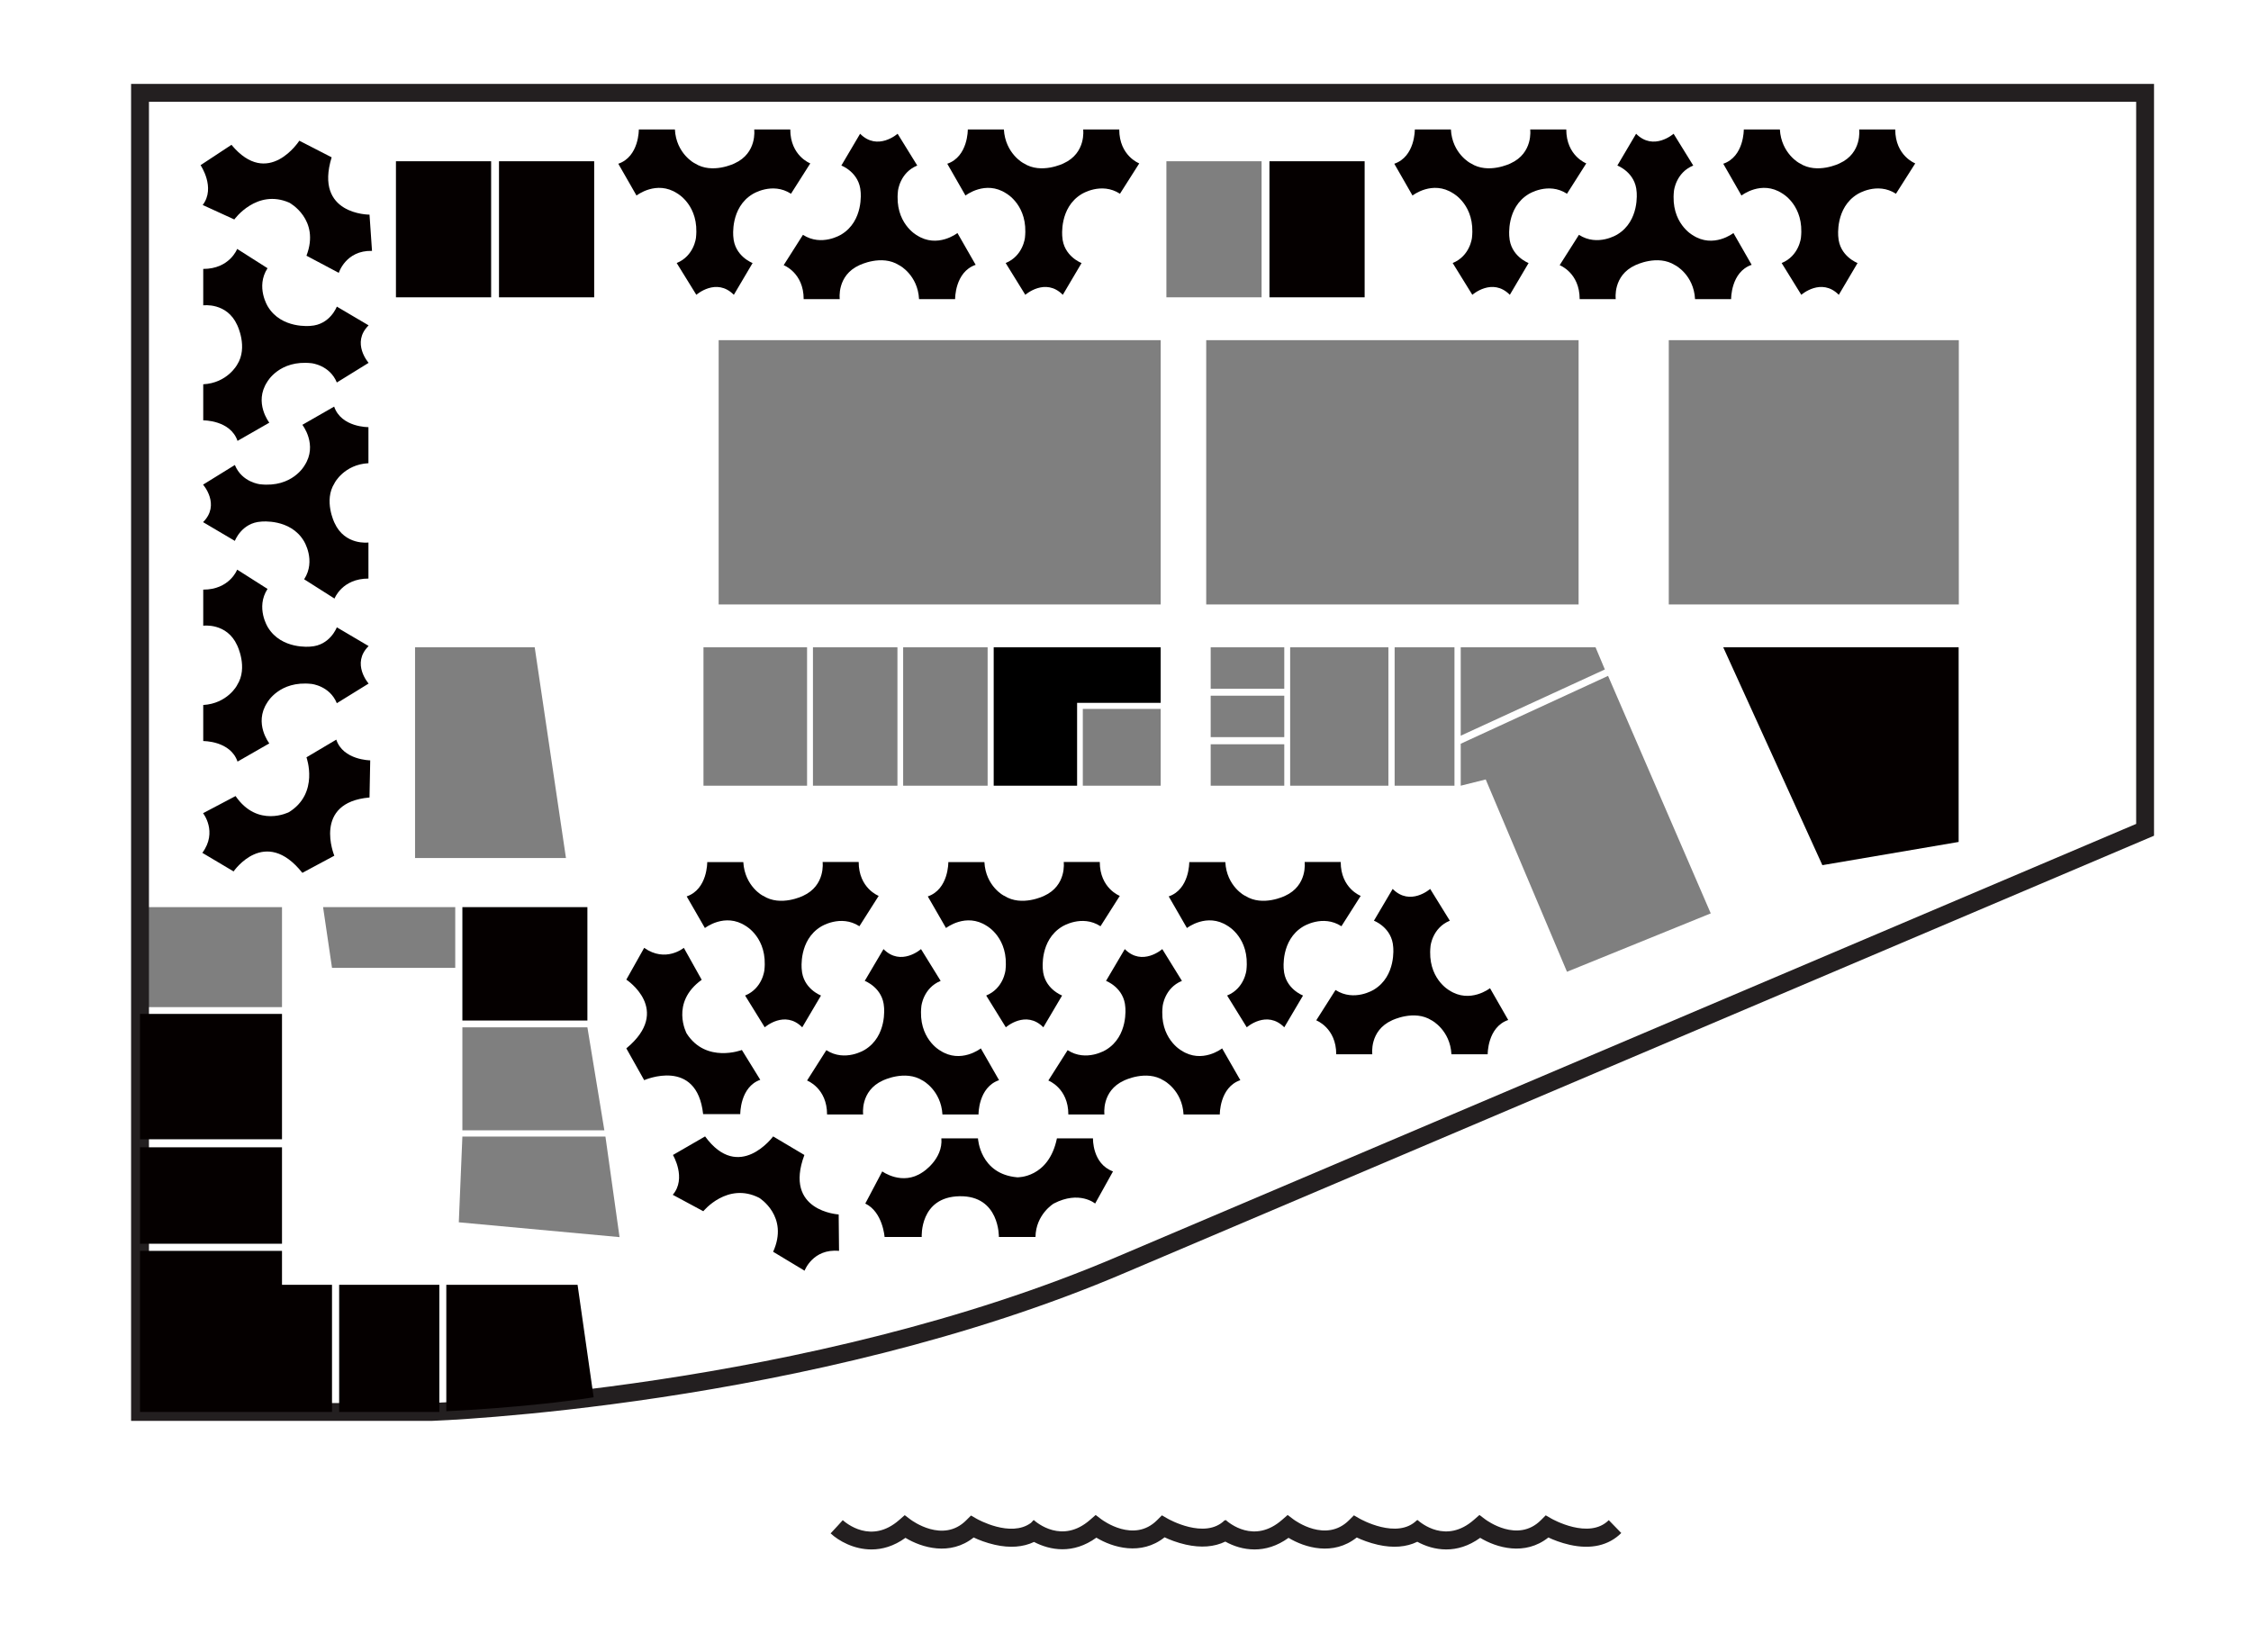 <?xml version="1.0" encoding="utf-8"?>
<!-- Generator: Adobe Illustrator 21.1.0, SVG Export Plug-In . SVG Version: 6.00 Build 0)  -->
<svg version="1.1" id="Level_A" xmlns="http://www.w3.org/2000/svg" xmlns:xlink="http://www.w3.org/1999/xlink" x="0px" y="0px"
	 viewBox="0 0 1260.4 925" style="enable-background:new 0 0 1260.4 925;" xml:space="preserve">
<style type="text/css">
	.st0{fill:#7F7F7F;}
	.st1{fill:#231F20;}
	.st2{fill:none;stroke:#231F20;stroke-width:10;stroke-miterlimit:10;}
	.st3{fill:#050000;}
</style>
<g id="nopointer-stuff">
	<g id="offices">
		<rect id="x20" x="653.1" y="90.3" class="st0" width="53.3" height="76.2"/>
		<polygon id="x19" class="st0" points="81.4,508 157.9,508 157.9,564 78.4,564 78.4,508 		"/>
		<polygon id="x18" class="st0" points="232.4,362.5 232.4,480.5 316.9,480.5 299.4,362.5 		"/>
		<polygon id="x17" class="st0" points="180.9,508 185.9,542 254.9,542 254.9,508 		"/>
		<polygon id="x16" class="st0" points="258.9,575.3 258.9,633 338.4,633 328.9,575.3 		"/>
		<polygon id="x15" class="st0" points="258.9,636.5 256.9,684.5 346.9,692.8 339,636.5 		"/>
		<rect id="x14" x="393.9" y="362.5" class="st0" width="58" height="77.5"/>
		<rect id="x13" x="455.2" y="362.5" class="st0" width="47.3" height="77.5"/>
		<rect id="x12" x="505.7" y="362.5" class="st0" width="47.3" height="77.5"/>
		<rect id="x11" x="722.4" y="362.5" class="st0" width="55" height="77.5"/>
		<rect id="x10" x="780.9" y="362.5" class="st0" width="33.5" height="77.5"/>
		<rect id="x9" x="677.9" y="362.5" class="st0" width="41.2" height="23.2"/>
		<rect id="x8" x="677.9" y="389.6" class="st0" width="41.2" height="23.2"/>
		<rect id="x7" x="677.9" y="416.8" class="st0" width="41.2" height="23.2"/>
		<rect id="x6" x="606.3" y="397" class="st0" width="43.6" height="43"/>
		<polygon id="x5" class="st0" points="817.9,362.5 893.4,362.5 898.6,374.9 817.9,412 		"/>
		<polygon id="x4" class="st0" points="831.9,436.5 877.4,544.2 957.9,511.5 900.4,378.5 817.9,416.5 817.9,440 		"/>
		<polygon id="x3" class="st0" points="402.4,193.3 402.4,338.5 649.9,338.5 649.9,190.5 402.4,190.5 		"/>
		<polygon id="x2" class="st0" points="675.4,193.3 675.4,338.5 883.9,338.5 883.9,190.5 675.4,190.5 		"/>
		<polygon id="x1" class="st0" points="934.4,193.3 934.4,338.5 1096.8,338.5 1096.8,190.5 934.4,190.5 		"/>
	</g>
	<path id="waves" class="st1" d="M900.8,851.3c-11.1,11.1-31.8-0.7-32-0.8l-3.3-1.9l-2.7,2.7c-13,13-30.4,0.1-31.1-0.4l-3.3-2.5
		l-3.1,2.7c-15.7,13.8-29.9,1.6-31.6,0.1l0,0l0,0c0,0,0,0,0,0l-0.2,0.2l-0.1-0.1c-11.1,11.1-31.8-0.7-32-0.8l-3.3-1.9l-2.7,2.7
		c-13,13-30.4,0.1-31.1-0.4l-3.3-2.5l-3.1,2.7c-15.7,13.8-29.9,1.6-31.6,0.1l0,0l0,0c0,0,0,0,0,0l-0.3,0.3l-0.2-0.2
		c-11.1,11.1-31.7-0.7-31.9-0.8l-3.3-1.9l-2.7,2.7c-13,13-30.4,0.1-31.1-0.4l-3.3-2.5l-3.1,2.7c-15.7,13.8-30,1.5-31.6,0.1l-1.5,1.6
		c-11.4,8.5-30.1-2.1-30.3-2.2l-3.3-1.9l-2.7,2.7c-13,13-30.4,0.1-31.1-0.4l-3.3-2.5l-3.1,2.7c-15.7,13.8-29.9,1.6-31.6,0.1l0,0l0,0
		c0,0,0,0,0,0l-2.9,3.2l-3.9,4.2c4.5,4.2,13,9,22.9,9c6,0,12.5-1.8,19-6.5c9.1,5.5,25,10.3,38.2-0.2c2.7,1.3,7,3,11.9,4.1
		c8.4,1.9,15.8,1.3,21.9-1.6c4.4,2.3,9.9,4.1,15.9,4.1c6,0,12.5-1.8,19-6.5c9.1,5.5,25,10.3,38.2-0.2c2.7,1.3,7,3,11.9,4.1
		c8.5,1.9,15.9,1.3,22.1-1.7c4.5,2.5,10.1,4.4,16.4,4.4c6,0,12.5-1.8,19-6.5c9.1,5.5,25,10.3,38.2-0.2c2.7,1.3,7,3,11.9,4.1
		c8.4,1.9,15.9,1.3,22-1.7c4.4,2.4,10,4.3,16.2,4.3c6,0,12.5-1.8,19-6.5c9.1,5.5,25,10.3,38.2-0.2c2.7,1.3,7,3,11.9,4.1
		c11.9,2.7,21.9,0.4,28.9-6.6L900.8,851.3z"/>
	<path id="border" class="st2" d="M78.4,52v738.7h163.3c0,0,210.7-7.3,386.7-82.7l572.7-243.3V52H78.4z"/>
</g>
<g id="landmarks-desks">
	<polygon id="d21" class="st3" points="964.9,362.5 1020.4,484.5 1096.7,471.5 1096.7,362.5 	"/>
	<path id="d20" class="st3" d="M527.1,637.5h20.5c0,0,1,20,22,21.8c0,0,17.6,0.6,22.2-21.8h20.2c0,0-0.5,14.2,11.2,18.5l-10,18
		c0,0-8.8-7.5-23.2,0c0,0-10,6-10.2,18.7h-20.5c0,0,0.5-23.2-22-22.8s-21.2,22.8-21.2,22.8h-20.8c0,0-1-14-10.8-18.7l9.5-18
		c0,0,11.2,8.2,22.5,0.5C516.6,656.5,528.1,649.2,527.1,637.5z"/>
	<path id="d12" class="st3" d="M416.2,482.8H396c0,0,0.2,15.2-11.5,19.2l10.2,17.7c0,0,11.2-8.8,22.8-1.2c0,0,12.5,6.8,10.5,24.8
		c0,0-1,10.2-10.8,14.2l11,17.8c0,0,11.2-9.9,21,0l10.5-17.8c0,0-10.2-3.8-10.8-14.8c0,0-1.8-16.2,10.8-23.8c0,0,11-7,21.5-0.2
		l10.8-17c0,0-11.2-4.2-11.2-19h-20.2c0,0,1.8,13.2-11,19c0,0-12.5,6.2-22.2,0C427.2,501.8,417,496.3,416.2,482.8z"/>
	<path id="d13" class="st3" d="M551.2,482.8h-20.2c0,0,0.2,15.2-11.5,19.2l10.2,17.7c0,0,11.2-8.8,22.8-1.2c0,0,12.5,6.8,10.5,24.8
		c0,0-1,10.2-10.8,14.2l11,17.8c0,0,11.2-9.9,21,0l10.5-17.8c0,0-10.2-3.8-10.8-14.8c0,0-1.8-16.2,10.8-23.8c0,0,11-7,21.5-0.2
		l10.8-17c0,0-11.2-4.2-11.2-19h-20.2c0,0,1.8,13.2-11,19c0,0-12.5,6.2-22.2,0C562.2,501.8,551.9,496.3,551.2,482.8z"/>
	<path id="d14" class="st3" d="M686.1,482.8h-20.2c0,0,0.2,15.2-11.5,19.2l10.2,17.7c0,0,11.2-8.8,22.8-1.2c0,0,12.5,6.8,10.5,24.8
		c0,0-1,10.2-10.8,14.2l11,17.8c0,0,11.2-9.9,21,0l10.5-17.8c0,0-10.2-3.8-10.8-14.8c0,0-1.8-16.2,10.8-23.8c0,0,11-7,21.5-0.2
		l10.8-17c0,0-11.2-4.2-11.2-19h-20.2c0,0,1.8,13.2-11,19c0,0-12.5,6.2-22.2,0C697.1,501.8,686.8,496.3,686.1,482.8z"/>
	<path id="d16" class="st3" d="M527.7,624.1h20.2c0,0-0.2-15.2,11.5-19.2l-10.2-17.8c0,0-11.2,8.8-22.8,1.2c0,0-12.5-6.8-10.5-24.8
		c0,0,1-10.2,10.8-14.2l-11-17.8c0,0-11.2,9.9-21,0l-10.5,17.8c0,0,10.2,3.8,10.8,14.8c0,0,1.8,16.2-10.8,23.8c0,0-11,7-21.5,0.2
		l-10.8,17c0,0,11.2,4.2,11.2,19h20.2c0,0-1.8-13.2,11-19c0,0,12.5-6.2,22.3,0C516.7,605.1,526.9,610.6,527.7,624.1z"/>
	<path id="d17" class="st3" d="M662.7,624.1H683c0,0-0.2-15.2,11.5-19.2l-10.2-17.8c0,0-11.2,8.8-22.8,1.2c0,0-12.5-6.8-10.5-24.8
		c0,0,1-10.2,10.8-14.2l-11-17.8c0,0-11.2,9.9-21,0l-10.5,17.8c0,0,10.2,3.8,10.8,14.8c0,0,1.8,16.2-10.8,23.8c0,0-11,7-21.5,0.2
		l-10.8,17c0,0,11.2,4.2,11.2,19h20.2c0,0-1.8-13.2,11-19c0,0,12.5-6.2,22.2,0C651.7,605.1,662,610.6,662.7,624.1z"/>
	<path id="d18" class="st3" d="M812.7,590.4H833c0,0-0.2-15.2,11.5-19.2l-10.2-17.8c0,0-11.2,8.8-22.8,1.2c0,0-12.5-6.8-10.5-24.8
		c0,0,1-10.2,10.8-14.2l-11-17.8c0,0-11.2,9.9-21,0l-10.5,17.8c0,0,10.2,3.8,10.8,14.8c0,0,1.8,16.2-10.8,23.8c0,0-11,7-21.5,0.2
		l-10.8,17c0,0,11.2,4.2,11.2,19h20.2c0,0-1.8-13.2,11-19c0,0,12.5-6.2,22.2,0C801.7,571.4,812,576.9,812.7,590.4z"/>
	<path id="d5" class="st3" d="M812.4,72.5h-20.2c0,0,0.2,15.2-11.5,19.2l10.2,17.8c0,0,11.2-8.8,22.8-1.2c0,0,12.5,6.8,10.5,24.8
		c0,0-1,10.2-10.8,14.2l11,17.8c0,0,11.2-9.9,21,0l10.5-17.8c0,0-10.2-3.8-10.8-14.8c0,0-1.8-16.2,10.8-23.8c0,0,11-7,21.5-0.2
		l10.8-17c0,0-11.2-4.2-11.2-19h-20.2c0,0,1.8,13.2-11,19c0,0-12.5,6.2-22.2,0C823.4,91.5,813.1,86,812.4,72.5z"/>
	<path id="d7" class="st3" d="M996.6,72.5h-20.2c0,0,0.2,15.2-11.5,19.2l10.2,17.8c0,0,11.2-8.8,22.8-1.2c0,0,12.5,6.8,10.5,24.8
		c0,0-1,10.2-10.8,14.2l11,17.8c0,0,11.2-9.9,21,0l10.5-17.8c0,0-10.2-3.8-10.8-14.8c0,0-1.8-16.2,10.8-23.8c0,0,11-7,21.5-0.2
		l10.8-17c0,0-11.2-4.2-11.2-19h-20.2c0,0,1.8,13.2-11,19c0,0-12.5,6.2-22.2,0C1007.6,91.5,997.4,86,996.6,72.5z"/>
	<path id="d6" class="st3" d="M949.1,167.5h20.2c0,0-0.2-15.2,11.5-19.2l-10.2-17.8c0,0-11.2,8.8-22.8,1.2c0,0-12.5-6.8-10.5-24.8
		c0,0,1-10.2,10.8-14.2l-11-17.8c0,0-11.2,9.9-21,0l-10.5,17.8c0,0,10.2,3.8,10.8,14.8c0,0,1.8,16.2-10.8,23.8c0,0-11,7-21.5,0.2
		l-10.8,17c0,0,11.2,4.2,11.2,19h20.2c0,0-1.8-13.2,11-19c0,0,12.5-6.2,22.2,0C938.1,148.5,948.4,154,949.1,167.5z"/>
	<path id="d2" class="st3" d="M377.9,72.5h-20.2c0,0,0.2,15.2-11.5,19.2l10.2,17.8c0,0,11.2-8.8,22.8-1.2c0,0,12.5,6.8,10.5,24.8
		c0,0-1,10.2-10.8,14.2l11,17.8c0,0,11.2-9.9,21,0l10.5-17.8c0,0-10.2-3.8-10.8-14.8c0,0-1.8-16.2,10.8-23.8c0,0,11-7,21.5-0.2
		l10.8-17c0,0-11.2-4.2-11.2-19h-20.2c0,0,1.8,13.2-11,19c0,0-12.5,6.2-22.2,0C388.9,91.5,378.6,86,377.9,72.5z"/>
	<path id="d4" class="st3" d="M562.1,72.5h-20.2c0,0,0.2,15.2-11.5,19.2l10.2,17.8c0,0,11.2-8.8,22.8-1.2c0,0,12.5,6.8,10.5,24.8
		c0,0-1,10.2-10.8,14.2l11,17.8c0,0,11.2-9.9,21,0l10.5-17.8c0,0-10.2-3.8-10.8-14.8c0,0-1.8-16.2,10.8-23.8c0,0,11-7,21.5-0.2
		l10.8-17c0,0-11.2-4.2-11.2-19h-20.2c0,0,1.8,13.2-11,19c0,0-12.5,6.2-22.2,0C573.1,91.5,562.9,86,562.1,72.5z"/>
	<path id="d3" class="st3" d="M514.6,167.5h20.2c0,0-0.2-15.2,11.5-19.2l-10.2-17.8c0,0-11.2,8.8-22.8,1.2c0,0-12.5-6.8-10.5-24.8
		c0,0,1-10.2,10.8-14.2l-11-17.8c0,0-11.2,9.9-21,0l-10.5,17.8c0,0,10.2,3.8,10.8,14.8c0,0,1.8,16.2-10.8,23.8c0,0-11,7-21.5,0.2
		l-10.8,17c0,0,11.2,4.2,11.2,19h20.2c0,0-1.8-13.2,11-19c0,0,12.5-6.2,22.2,0C503.6,148.5,513.9,154,514.6,167.5z"/>
	<path id="d15" class="st3" d="M382.9,530.8c0,0-10.2,8.5-22.2,0l-10,17.8c0,0,26,17,0,38.5l10,17.8c0,0,29.5-13,33,19h20.8
		c0,0-0.2-15.2,11.2-19.2L415.4,588c0,0-20,7.7-30.9-9.2c0,0-9.4-17.3,8.4-30.1L382.9,530.8z"/>
	<path id="d19" class="st3" d="M450.5,711.6c0,0,4.6-12.5,19.3-11.1l-0.2-20.4c0,0-31-1.7-19.2-33.3l-17.5-10.4c0,0-19.1,26-38.1,0
		l-18,10.4c0,0,7.8,13.1-0.1,22.3l17.1,9.2c0,0,13.5-16.6,31.3-7.5c0,0,16.8,10.3,7.8,30.2L450.5,711.6z"/>
	<path id="d11" class="st3" d="M113.7,455.4c0,0,8.3,10.4-0.4,22.2l17.5,10.4c0,0,17.5-25.6,38.5,0.8l17.9-9.6
		c0,0-12.4-29.8,19.7-32.6l0.4-20.8c0,0-15.2-0.1-19-11.6l-16.7,9.9c0,0,7.3,20.1-9.8,30.7c0,0-17.5,9-29.9-9L113.7,455.4z"/>
	<path id="d10" class="st3" d="M113.8,394.8V415c0,0,15.2-0.2,19.2,11.5l17.8-10.2c0,0-8.8-11.2-1.2-22.8c0,0,6.8-12.5,24.8-10.5
		c0,0,10.2,1,14.2,10.8l17.8-11c0,0-9.9-11.2,0-21l-17.8-10.5c0,0-3.8,10.2-14.8,10.8c0,0-16.2,1.8-23.8-10.8c0,0-7-11-0.2-21.5
		l-17-10.8c0,0-4.2,11.2-19,11.2v20.2c0,0,13.2-1.8,19,11c0,0,6.2,12.5,0,22.2C132.8,383.8,127.3,394,113.8,394.8z"/>
	<path id="d9" class="st3" d="M206.3,259.4v-20.2c0,0-15.2,0.2-19.2-11.5l-17.8,10.2c0,0,8.8,11.2,1.2,22.8c0,0-6.8,12.5-24.8,10.5
		c0,0-10.2-1-14.2-10.8l-17.8,11c0,0,9.9,11.2,0,21l17.8,10.5c0,0,3.8-10.2,14.8-10.8c0,0,16.2-1.8,23.8,10.8c0,0,7,11,0.2,21.5
		l17,10.8c0,0,4.2-11.2,19-11.2v-20.2c0,0-13.2,1.8-19-11c0,0-6.2-12.5,0-22.2C187.3,270.4,192.8,260.1,206.3,259.4z"/>
	<path id="d8" class="st3" d="M113.8,215.2v20.2c0,0,15.2-0.2,19.2,11.5l17.8-10.2c0,0-8.8-11.2-1.2-22.8c0,0,6.8-12.5,24.8-10.5
		c0,0,10.2,1,14.2,10.8l17.8-11c0,0-9.9-11.2,0-21l-17.8-10.5c0,0-3.8,10.2-14.8,10.8c0,0-16.2,1.8-23.8-10.8c0,0-7-11-0.2-21.5
		l-17-10.8c0,0-4.2,11.2-19,11.2V171c0,0,13.2-1.8,19,11c0,0,6.2,12.5,0,22.2C132.8,204.2,127.3,214.5,113.8,215.2z"/>
	<path id="d1" class="st3" d="M189.7,152.8c0,0,3.9-12.7,18.6-12.3l-1.4-20.3c0,0-31.1,0.2-21.2-32.1l-18.1-9.3
		c0,0-17.4,27.1-38,2.3l-17.3,11.4c0,0,8.6,12.6,1.2,22.3l17.7,8.1c0,0,12.5-17.4,30.8-9.4c0,0,17.4,9.3,9.6,29.7L189.7,152.8z"/>
</g>
<g id="landmarks-offices">
	<rect id="o1" x="221.7" y="90.3" class="st3" width="53.3" height="76.2"/>
	<rect id="o2" x="279.4" y="90.3" class="st3" width="53.3" height="76.2"/>
	<rect id="o3_1_" x="710.8" y="90.3" class="st3" width="53.3" height="76.2"/>
	<polygon id="o4" points="649.9,362.5 556.4,362.5 556.4,440 603.1,440 603.1,393.6 649.9,393.6 	"/>
	<rect id="o5" x="258.9" y="508" class="st3" width="70" height="63.5"/>
	<rect id="o6_1_" x="78.4" y="567.8" class="st3" width="79.5" height="70.2"/>
	<rect id="o7" x="78.4" y="642.5" class="st3" width="79.5" height="54"/>
	<polygon id="o8" class="st3" points="157.9,719.5 157.9,700.5 78.4,700.5 78.4,790.7 185.9,790.7 185.9,719.5 	"/>
	<rect id="o9" x="189.9" y="719.5" class="st3" width="56.1" height="71.2"/>
	<path id="o10" class="st3" d="M249.9,719.5v70.8c0,0,44.5-1.9,82.5-7.8l-9-63H249.9z"/>
</g>
</svg>

